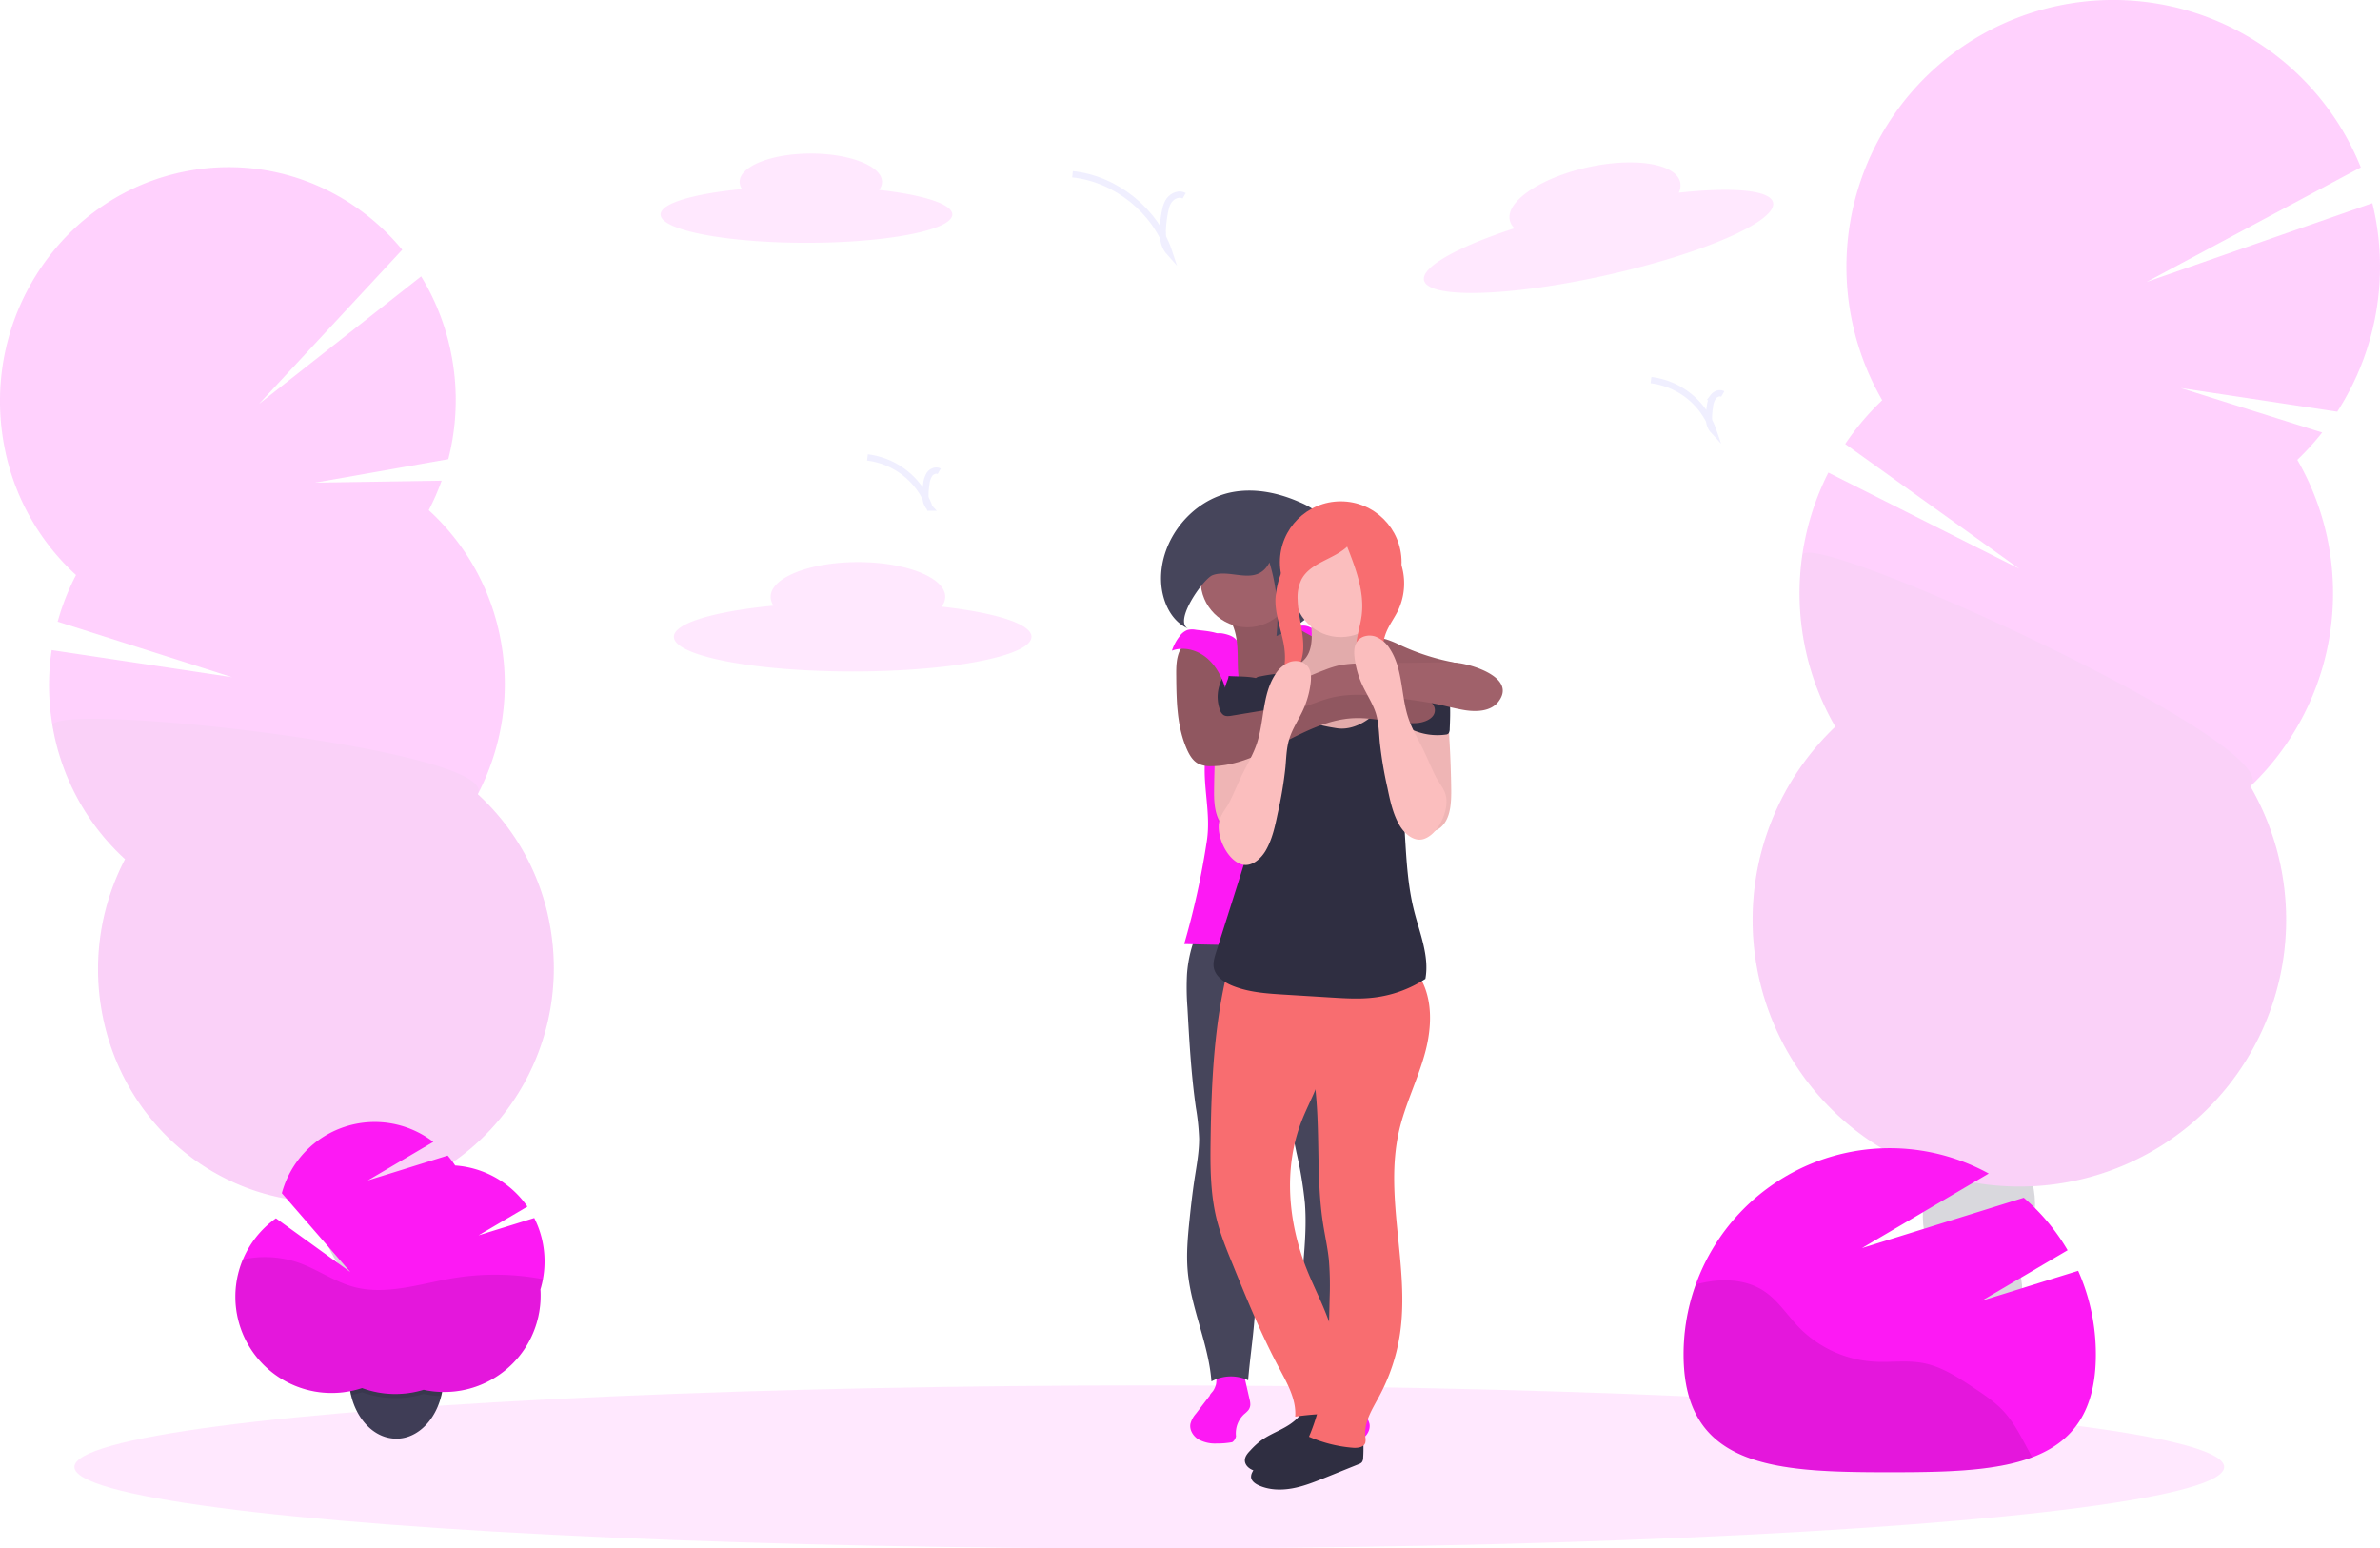 <svg xmlns="http://www.w3.org/2000/svg" id="a03d7526-57a9-40c8-b764-b3f4fde3bd30" data-name="Layer 1" viewBox="0 0 1131.46 736.12" class="injected-svg ClassicGrid__ImageFile-sc-td9pmq-4 fNAcXv grid_media" xmlns:xlink="http://www.w3.org/1999/xlink"><title>buddies</title><g opacity="0.2"><path d="M200.73,739.41a40.64,40.64,0,0,0,1.75,6.64q21.32-6.85,43.07-13c-.09-.59-.18-1.22-.29-1.83a36.88,36.88,0,0,0-7.78-17.37c-5.29-6.32-12.45-9.7-19.63-8.38s-12.76,7-15.61,14.84A37.47,37.47,0,0,0,200.73,739.41Z" transform="translate(-34.27 -81.94)" fill="#3f3d56"></path><ellipse cx="216.71" cy="698.82" rx="22.64" ry="30.29" transform="translate(-140.76 -39.51) rotate(-8.99)" fill="#3f3d56"></ellipse><ellipse cx="210.41" cy="662.35" rx="22.64" ry="30.29" transform="translate(-135.14 -40.94) rotate(-8.99)" fill="#3f3d56"></ellipse><ellipse cx="204.12" cy="625.88" rx="22.64" ry="30.29" transform="translate(-129.52 -42.38) rotate(-8.99)" fill="#3f3d56"></ellipse><ellipse cx="197.82" cy="589.41" rx="22.64" ry="30.29" transform="translate(-123.9 -43.81) rotate(-8.99)" fill="#3f3d56"></ellipse><path d="M238.09,324.46a111.4,111.4,0,0,0,6.13-14l-60.2.94,63.36-11.17a113.07,113.07,0,0,0,1.88-47.46,111.82,111.82,0,0,0-14.78-39.44L157.37,274l68.12-73.33c-24.08-29.19-62.3-44.76-101.74-37.5C64.84,174,25.53,231.72,35.94,292a110.75,110.75,0,0,0,34.48,63.3,113.24,113.24,0,0,0-8.73,22.16l82.92,26.41L58.83,391a113.28,113.28,0,0,0,.42,36.07,110.81,110.81,0,0,0,34.48,63.31,112.93,112.93,0,0,0-11.17,71.71c10.41,60.3,66.6,100.4,125.51,89.55s98.22-68.52,87.81-128.83a110.81,110.81,0,0,0-34.48-63.31,112.93,112.93,0,0,0,11.17-71.71A110.78,110.78,0,0,0,238.09,324.46Z" transform="translate(-34.27 -81.94)" fill="#fd19f4"></path><path d="M59.25,427.05a110.81,110.81,0,0,0,34.48,63.31,112.93,112.93,0,0,0-11.17,71.71c10.41,60.3,66.6,100.4,125.51,89.55s98.22-68.52,87.81-128.83a110.81,110.81,0,0,0-34.48-63.31C272.49,438.27,57.13,414.79,59.25,427.05Z" transform="translate(-34.27 -81.94)" opacity="0.1"></path></g><path d="M402,369.85a7.54,7.54,0,0,1-1.36-4.2c0-9.11,18.58-16.5,41.5-16.5s41.5,7.39,41.5,16.5a7.82,7.82,0,0,1-1.72,4.69c25.52,2.84,42.72,8.18,42.72,14.31,0,9.11-38.06,16.5-85,16.5s-85-7.39-85-16.5C354.66,378.16,374,372.55,402,369.85Z" transform="translate(-34.27 -81.94)" fill="#fd19f4" opacity="0.1"></path><g opacity="0.2"><path d="M936.75,737.37a46.72,46.72,0,0,0-.43,7.86q26.14.42,52.5,1.76c.12-.68.25-1.39.35-2.1a41.78,41.78,0,0,0-2.45-21.73c-3.62-8.82-10.37-15.13-18.82-16.35s-16.69,2.94-22.64,10.36A41.66,41.66,0,0,0,936.75,737.37Z" transform="translate(-34.27 -81.94)" fill="#3f3d56"></path><ellipse cx="969" cy="699.19" rx="34.66" ry="26.48" transform="translate(104.81 1476.94) rotate(-81.82)" fill="#3f3d56"></ellipse><ellipse cx="975.02" cy="657.27" rx="34.66" ry="26.48" transform="translate(151.48 1446.94) rotate(-81.82)" fill="#3f3d56"></ellipse><ellipse cx="981.05" cy="615.34" rx="34.66" ry="26.48" transform="translate(198.15 1416.94) rotate(-81.82)" fill="#3f3d56"></ellipse><ellipse cx="987.07" cy="573.41" rx="34.66" ry="26.48" transform="translate(244.82 1386.94) rotate(-81.82)" fill="#3f3d56"></ellipse><path d="M1126.41,300.56a126.55,126.55,0,0,0,11.83-13L1071,266.4l74.4,11.25a127.08,127.08,0,0,0,16.69-99.12L1054.72,216l101.88-54.5a126.83,126.83,0,1,0-227.52,110.7A126.53,126.53,0,0,0,911.48,293l82.71,59.28-90.71-45.68a126.9,126.9,0,0,0,3.3,120.79,126.82,126.82,0,1,0,197.33,28.36,126.85,126.85,0,0,0,22.3-155.23Z" transform="translate(-34.27 -81.94)" fill="#fd19f4"></path><path d="M891.07,346a126.24,126.24,0,0,0,15.71,81.47,126.82,126.82,0,1,0,197.33,28.36C1124,436.85,893.09,331.87,891.07,346Z" transform="translate(-34.27 -81.94)" opacity="0.1"></path></g><ellipse cx="546.38" cy="697.37" rx="511" ry="38.75" fill="#fd19f4" opacity="0.1"></ellipse><path d="M387,171.83a6.23,6.23,0,0,1-1.11-3.43c0-7.44,15.16-13.46,33.85-13.46s33.86,6,33.86,13.46a6.37,6.37,0,0,1-1.39,3.82C473,174.55,487,178.9,487,183.9c0,7.43-31.05,13.46-69.34,13.46s-69.35-6-69.35-13.46C348.31,178.6,364.06,174,387,171.83Z" transform="translate(-34.27 -81.94)" fill="#fd19f4" opacity="0.1"></path><path d="M754.27,190.44a7.49,7.49,0,0,1-2.24-3.8c-2-8.9,14.54-20.15,36.91-25.13s42.12-1.82,44.1,7.08a7.84,7.84,0,0,1-.65,4.95c25.52-2.77,43.47-1.3,44.8,4.68,2,8.89-33.56,24.38-79.38,34.58s-84.57,11.28-86.55,2.38C709.85,208.85,727.47,199.18,754.27,190.44Z" transform="translate(-34.27 -81.94)" fill="#fd19f4" opacity="0.1"></path><path d="M597.23,175c-2.33-1.35-5.48-.06-7.08,2.11s-2,5-2.45,7.63c-.89,5.91-1.54,12.7,2.45,17.16-6.52-19.77-25.27-34.92-46-37.13" transform="translate(-34.27 -81.94)" fill="none" stroke="#6c63ff" stroke-miterlimit="10" stroke-width="3" opacity="0.1"></path><path d="M853.26,269.25c-1.5-.87-3.52,0-4.55,1.36a10.83,10.83,0,0,0-1.58,4.9c-.57,3.81-1,8.17,1.58,11a35.86,35.86,0,0,0-29.55-23.87" transform="translate(-34.27 -81.94)" fill="none" stroke="#6c63ff" stroke-miterlimit="10" stroke-width="3" opacity="0.1"></path><path d="M480.76,306c-1.5-.86-3.52,0-4.55,1.36a10.83,10.83,0,0,0-1.58,4.91c-.57,3.8-1,8.16,1.58,11a35.88,35.88,0,0,0-29.55-23.87" transform="translate(-34.27 -81.94)" fill="none" stroke="#6c63ff" stroke-miterlimit="10" stroke-width="3" opacity="0.1"></path><path d="M685.2,384.94a31.21,31.21,0,0,1,8.12.94,47.09,47.09,0,0,1,6.89,2.88A107.86,107.86,0,0,0,723,396.35c3.85.83,7.89,1.52,11.08,3.83s5.19,6.85,3.29,10.3a8,8,0,0,1-6,3.7,20.2,20.2,0,0,1-7.24-.65,97.49,97.49,0,0,1-24.06-8.94,13.39,13.39,0,0,0-3.54-1.49,13.56,13.56,0,0,0-4.12,0,75,75,0,0,1-15,0c-2.5-.25-5.19-.72-7-2.51-2.79-2.82-2.87-9.81-.6-13.05C672.53,383.83,681.27,384.9,685.2,384.94Z" transform="translate(-34.27 -81.94)" fill="#a0616a"></path><path d="M685.2,384.94a31.21,31.21,0,0,1,8.12.94,47.09,47.09,0,0,1,6.89,2.88A107.86,107.86,0,0,0,723,396.35c3.85.83,7.89,1.52,11.08,3.83s5.19,6.85,3.29,10.3a8,8,0,0,1-6,3.7,20.2,20.2,0,0,1-7.24-.65,97.49,97.49,0,0,1-24.06-8.94,13.39,13.39,0,0,0-3.54-1.49,13.56,13.56,0,0,0-4.12,0,75,75,0,0,1-15,0c-2.5-.25-5.19-.72-7-2.51-2.79-2.82-2.87-9.81-.6-13.05C672.53,383.83,681.27,384.9,685.2,384.94Z" transform="translate(-34.27 -81.94)" opacity="0.05"></path><path d="M609.4,745.4,602.8,754a11.7,11.7,0,0,0-2.61,4.86c-.51,2.89,1.32,5.82,3.82,7.35a16.35,16.35,0,0,0,8.47,1.95,40.41,40.41,0,0,0,7.6-.63,4.36,4.36,0,0,0,1.78-2.84,12.37,12.37,0,0,1,3.93-10.51,15.11,15.11,0,0,0,1.92-1.83,4.59,4.59,0,0,0,.95-2.46,9.66,9.66,0,0,0-.34-2.72l-2.73-11.93a1.25,1.25,0,0,0-.34-.73,1.27,1.27,0,0,0-.86-.2l-7.38.11c-1.53,0-3-.09-3.87,1.38-.72,1.25-.48,3-.81,4.34a10,10,0,0,1-1.25,2.88C610.78,743.53,609.4,744.86,609.4,745.4Z" transform="translate(-34.27 -81.94)" fill="#fd19f4"></path><path d="M676.14,745.4l6.6,8.61a11.7,11.7,0,0,1,2.61,4.86c.51,2.89-1.32,5.82-3.82,7.35a16.35,16.35,0,0,1-8.47,1.95,40.41,40.41,0,0,1-7.6-.63,4.36,4.36,0,0,1-1.78-2.84,12.37,12.37,0,0,0-3.93-10.51,15.11,15.11,0,0,1-1.92-1.83,4.59,4.59,0,0,1-1-2.46,9.31,9.31,0,0,1,.34-2.72L660,735.25a1.25,1.25,0,0,1,.34-.73,1.27,1.27,0,0,1,.86-.2l7.38.11c1.53,0,3-.09,3.87,1.38.72,1.25.48,3,.81,4.34a10,10,0,0,0,1.25,2.88C674.76,743.53,676.14,744.86,676.14,745.4Z" transform="translate(-34.27 -81.94)" fill="#fd19f4"></path><path d="M603.74,524.34a62.1,62.1,0,0,0-5.17,20.7,123.64,123.64,0,0,0,.21,15.87c.88,15.87,1.77,31.77,4,47.52a113.41,113.41,0,0,1,1.56,14.8c0,6.4-1.19,12.73-2.17,19.06-1,6.66-1.78,13.37-2.46,20.08-.78,7.74-1.48,15.53-.85,23.29,1.45,18,10,35,11.33,53a19.13,19.13,0,0,1,17.44-.55c.75-9.28,2.18-18.81,2.93-28.09a135,135,0,0,0,.64-13.93c-.3-13.32-4.52-26.37-4.38-39.69.07-6.92,1.31-13.75,2.55-20.55,3.2-17.53,6.42-35.13,12.13-52,3.23,15.43,5.9,30.61,9.12,46a190,190,0,0,1,4,24c1.13,14.26-1,28.56-1.84,42.84s-.46,29.09,5.31,42.19a16.84,16.84,0,0,1,17.33-1.39c-.75-23.44-2.43-46.91,3-69.71,1.93-8,4.61-15.88,7-23.78,5.82-19,3.36-45.79,6.12-65.48.94-6.71,1.7-13.5,1.14-20.25-1-11.9.74-15.75-4.22-26.61-1-2.26-2.11-4.59-4-6.25-3.21-2.91-7.95-3.18-12.29-3.25C649.59,521.86,626.35,522.65,603.74,524.34Z" transform="translate(-34.27 -81.94)" fill="#46455b"></path><path d="M638.92,411.58c-2.66.45-5.62.84-7.87-.66s-3-4.24-3.23-6.83c-.42-4.06,0-8.43-2.06-11.94-.65-1.09-1.52-2-2.14-3.14-.46-.82-.78-1.71-1.31-2.49-1.37-2-3.89-2.82-6.25-3.33-1.44-.31-3.15-.48-4.16.58a5.29,5.29,0,0,0-1,2.68c-1.17,5.61-5.12,10.26-6.83,15.72-1.22,3.91-1.25,8.07-1.27,12.16a54.36,54.36,0,0,0,.9,12.49c1.21,5.27,4,10.33,3.51,15.71-1.23,13.34,2.79,25.89.8,39.13a377.19,377.19,0,0,1-10.78,49.06q47.5,1.31,95-.14c-2.19-6.61-6.71-12.15-9.88-18.35-5.37-10.46-6.76-22.55-6.43-34.3s2.27-23.4,3.2-35.12a203.25,203.25,0,0,0-2.47-51.43,9.22,9.22,0,0,0-1.49-4.21c-2.43-3.12-7.31-2.11-11.07-3.32-3.49-1.12-6.26-4.3-9.92-4.5-4.69-.27-8.16,4.63-8.89,9.27s.28,9.43-.4,14.08S643.56,410.79,638.92,411.58Z" transform="translate(-34.27 -81.94)" fill="#fd19f4"></path><path d="M619.41,377.34c2.2,3.94,2.91,8.54,3.15,13s0,9,.56,13.51c.58,4.91,2,10,.44,14.68,9.63-.42,19-3.31,27.86-7.14s17.26-8.59,25.84-13a9.11,9.11,0,0,1-5.34-2.69c-1.48-1.39-2.7-3-4.12-4.48-4.07-4.14-9.56-6.48-14.58-9.41s-9.94-6.92-11.4-12.54a2.37,2.37,0,0,0-.79-1.49,2.17,2.17,0,0,0-1.73,0q-6.42,1.85-12.76,3.94-3.13,1-6.24,2.12C617.43,374.9,618.13,375.05,619.41,377.34Z" transform="translate(-34.27 -81.94)" fill="#a0616a"></path><path d="M619.41,377.34c2.2,3.94,2.91,8.54,3.15,13s0,9,.56,13.51c.58,4.91,2,10,.44,14.68,9.63-.42,19-3.31,27.86-7.14s17.26-8.59,25.84-13a9.11,9.11,0,0,1-5.34-2.69c-1.48-1.39-2.7-3-4.12-4.48-4.07-4.14-9.56-6.48-14.58-9.41s-9.94-6.92-11.4-12.54a2.37,2.37,0,0,0-.79-1.49,2.17,2.17,0,0,0-1.73,0q-6.42,1.85-12.76,3.94-3.13,1-6.24,2.12C617.43,374.9,618.13,375.05,619.41,377.34Z" transform="translate(-34.27 -81.94)" opacity="0.1"></path><circle cx="592.99" cy="275.99" r="22.22" fill="#a0616a"></circle><path d="M637.78,349.32a88.35,88.35,0,0,1,3.32,35c11.1-4.7,21.37-12.49,26.48-23.4s4-25.17-4.7-33.53A37,37,0,0,0,652,320.6c-9.9-4.38-21-6.69-31.65-4.75-19.4,3.55-34.74,22.55-34.1,42.26.3,9.2,4.5,19.07,13,22.73-7.47-3.23,7.14-23.89,11.52-25.48C619.6,352.13,631.66,361,637.78,349.32Z" transform="translate(-34.27 -81.94)" fill="#46455b"></path><circle cx="637.39" cy="267.25" r="28.92" fill="#f86d70"></circle><path d="M633.72,766.79a36.74,36.74,0,0,0-4.94,4.56c-1.27,1.32-2.62,2.82-2.7,4.65-.13,2.93,3,5,5.93,5.41,6.58,1.05,12.91-2.42,19.3-4.3,5.32-1.57,11-2.11,15.83-4.89a4.79,4.79,0,0,0,2-1.83,5.24,5.24,0,0,0,.36-2.55c-.19-6.05-.84-13.8-3.77-19.19-5.49.94-10.27,2.7-14,6.79C646.43,761.16,639.82,762.41,633.72,766.79Z" transform="translate(-34.27 -81.94)" fill="#2f2e41"></path><path d="M618,542.63c-6.6,26.48-7.83,54-8.21,81.29-.18,12.65-.15,25.46,2.91,37.73,1.79,7.13,4.57,14,7.34,20.75,6.91,17,13.84,34,22.45,50.12,3.82,7.19,8.11,14.75,7.53,22.88a121.15,121.15,0,0,1,20.14-1.33A89.53,89.53,0,0,0,666.35,711c-3-8.76-7.39-17-10.82-25.6-8.94-22.42-11.21-48.18-2.42-70.65,2.34-6,5.42-11.66,7.66-17.69,6.38-17.17,5.6-36,4.73-54.35C649.09,539.48,634.53,540.47,618,542.63Z" transform="translate(-34.27 -81.94)" fill="#f86d70"></path><path d="M640.41,773.08c-4.19,2.24-8.83,4.53-10.85,8.84a4.65,4.65,0,0,0-.53,2.18c.11,1.84,1.86,3.13,3.53,3.91,4.93,2.28,10.62,2.46,16,1.5s10.43-3,15.47-5L680.17,778a3.69,3.69,0,0,0,1.52-.91,3.63,3.63,0,0,0,.64-2.2,69.24,69.24,0,0,0-.75-15.49c-6.32.1-15.1-.93-21.17,1C653.45,762.75,647,769.57,640.41,773.08Z" transform="translate(-34.27 -81.94)" fill="#2f2e41"></path><path d="M659.07,595.26c3.15,22.74.66,46,4.23,68.68.87,5.55,2.11,11.06,2.7,16.65a146.69,146.69,0,0,1,.39,18.16c-.46,22.45-1,45.53-9.82,66.19a64.87,64.87,0,0,0,20.76,5.24c2.32.19,5.26-.15,6-2.35a6.82,6.82,0,0,0,0-2.88c-.74-6.87,3.37-13.18,6.64-19.27A90.92,90.92,0,0,0,699.83,716c4.73-31.93-7.67-65-.43-96.47,2.92-12.69,8.92-24.47,12.33-37s3.9-26.93-3.5-37.64a9.46,9.46,0,0,0-3.56-3.41,11,11,0,0,0-3.7-.79,171.89,171.89,0,0,0-27.51-.29c-5.37.37-19.67-.32-22.93,4.75s1.78,17.29,3,22.5C655.54,576.79,657.78,585.94,659.07,595.26Z" transform="translate(-34.27 -81.94)" fill="#f86d70"></path><path d="M657.74,380c.34,5.22.39,11-2.94,15-3,3.6-7.94,4.93-11.25,8.21-3.76,3.71-4.84,9.64-3.37,14.71A21.9,21.9,0,0,0,649.9,430a40.84,40.84,0,0,0,14.88,5.12,17.66,17.66,0,0,0,14.55-2.74,81.13,81.13,0,0,0,21.15-18c1.8-2.17,3.58-4.75,3.25-7.54a1.83,1.83,0,0,0-.41-1.07,2.48,2.48,0,0,0-1.27-.52c-4.6-1.06-7.56-5.41-10-9.45A35,35,0,0,1,687.9,387c-1.85-6.79.29-14.31-2.22-20.89a2.74,2.74,0,0,0-1.13-1.56,3,3,0,0,0-1.26-.24,174.74,174.74,0,0,0-22.42.56c-3.25.28-5.13.31-4.52,3.95A109.88,109.88,0,0,1,657.74,380Z" transform="translate(-34.27 -81.94)" fill="#fbbebe"></path><path d="M657.74,380c.34,5.22.39,11-2.94,15-3,3.6-7.94,4.93-11.25,8.21-3.76,3.71-4.84,9.64-3.37,14.71A21.9,21.9,0,0,0,649.9,430a40.84,40.84,0,0,0,14.88,5.12,17.66,17.66,0,0,0,14.55-2.74,81.13,81.13,0,0,0,21.15-18c1.8-2.17,3.58-4.75,3.25-7.54a1.83,1.83,0,0,0-.41-1.07,2.48,2.48,0,0,0-1.27-.52c-4.6-1.06-7.56-5.41-10-9.45A35,35,0,0,1,687.9,387c-1.85-6.79.29-14.31-2.22-20.89a2.74,2.74,0,0,0-1.13-1.56,3,3,0,0,0-1.26-.24,174.74,174.74,0,0,0-22.42.56c-3.25.28-5.13.31-4.52,3.95A109.88,109.88,0,0,1,657.74,380Z" transform="translate(-34.27 -81.94)" opacity="0.1"></path><circle cx="637.39" cy="280.64" r="22.22" fill="#fbbebe"></circle><path d="M669.63,428.11c-4.2-.68-8.48-1.38-12.31-3.26s-7.2-5.12-8.19-9.27c-.56-2.38-.3-4.89-.66-7.31s-1.57-5-3.89-5.8a8.14,8.14,0,0,0-3.58-.18,74.09,74.09,0,0,0-7.69,1.22,3.06,3.06,0,0,0-2.85,3.94c.51,16,3.82,31.91,2.95,47.9-.83,15.48-5.55,30.46-10.23,45.24l-10.86,34.3c-.7,2.22-1.4,4.53-1.05,6.82.66,4.26,4.74,7.11,8.72,8.76,7.8,3.22,16.41,3.78,24.83,4.3l22.45,1.38c6.75.41,13.54.83,20.26,0a57,57,0,0,0,24.38-8.87c2-11-2.83-22-5.5-32.86-2.77-11.2-3.47-22.79-4.16-34.3-.27-4.53-.53-9.12.35-13.57.67-3.36,2-6.57,2.79-9.9,1.58-6.44,1.27-13.18,1.43-19.81a138.06,138.06,0,0,1,1.76-18.94c.54-3.26,1.18-6.63.28-9.81s-3.91-6-7.16-5.5c-4.09.67-5.61,5.57-7.27,9.38C690.39,421.3,679.64,429.74,669.63,428.11Z" transform="translate(-34.27 -81.94)" fill="#2f2e41"></path><path d="M614,421.64a48.55,48.55,0,0,0-1.65,11.27q-.8,12.63-.9,25.3c-.06,6.45.52,13.93,5.8,17.64a10.63,10.63,0,0,0,14.38-2.68c3.61-5.4,1.41-12.57-.07-18.91a72.44,72.44,0,0,1-.27-31.63c1-4.44,6.84-20.6-3.27-16.67C621.41,408.52,616,415,614,421.64Z" transform="translate(-34.27 -81.94)" fill="#fbbebe"></path><path d="M614,423.25a48.47,48.47,0,0,0-1.65,11.27q-.8,12.63-.9,25.29c-.06,6.46.52,13.94,5.8,17.65a10.65,10.65,0,0,0,14.38-2.68c3.61-5.41,1.41-12.58-.07-18.91a72.49,72.49,0,0,1-.27-31.64c1-4.44,6.84-20.59-3.27-16.66C621.41,410.12,616,416.62,614,423.25Z" transform="translate(-34.27 -81.94)" opacity="0.05"></path><path d="M721.63,421.64a48,48,0,0,1,1.65,11.27q.79,12.63.91,25.3c0,6.45-.52,13.93-5.8,17.64A10.62,10.62,0,0,1,704,473.17c-3.62-5.4-1.41-12.57.06-18.91a72.44,72.44,0,0,0,.28-31.63c-1-4.44-6.85-20.6,3.26-16.67C714.19,408.52,719.59,415,721.63,421.64Z" transform="translate(-34.27 -81.94)" fill="#fbbebe"></path><path d="M721.63,421.64a48,48,0,0,1,1.65,11.27q.79,12.63.91,25.3c0,6.45-.52,13.93-5.8,17.64A10.62,10.62,0,0,1,704,473.17c-3.62-5.4-1.41-12.57.06-18.91a72.44,72.44,0,0,0,.28-31.63c-1-4.44-6.85-20.6,3.26-16.67C714.19,408.52,719.59,415,721.63,421.64Z" transform="translate(-34.27 -81.94)" opacity="0.05"></path><path d="M717.51,401.65a2.84,2.84,0,0,1,2.06.24,4.58,4.58,0,0,1,1.4,2c3.14,7.15,2.87,16.17,2.5,24.57a4,4,0,0,1-.44,2,1.8,1.8,0,0,1-1.35.68,29.18,29.18,0,0,1-16.43-2.47,9.46,9.46,0,0,1-3-2c-3.12-3.33-6-16.58-2.89-21.21C702.22,401.19,713.37,402.23,717.51,401.65Z" transform="translate(-34.27 -81.94)" fill="#2f2e41"></path><path d="M618.09,403.25a3,3,0,0,0-2.05.22,4.43,4.43,0,0,0-1.41,1.94c-3.14,6.76-2.87,15.3-2.5,23.25a3.77,3.77,0,0,0,.44,1.91,1.81,1.81,0,0,0,1.35.64,30.53,30.53,0,0,0,16.43-2.34,9.24,9.24,0,0,0,3-1.91c3.12-3.15,6-15.7,2.89-20.08C633.39,402.81,622.23,403.8,618.09,403.25Z" transform="translate(-34.27 -81.94)" fill="#2f2e41"></path><path d="M680.15,327.19c-6.22-1.78-13.48-.16-19.37,2.51-4.38,2-7.5,6-10.07,10.06a83.53,83.53,0,0,0-6.8,13.28,40.18,40.18,0,0,0-3.29,13.72c-.18,7,2.45,13.81,3.81,20.72s1.16,14.87-3.68,20c7.88-.44,12.8-9.24,13.08-17.12s-2.47-15.61-2.66-23.5a19.23,19.23,0,0,1,1.88-9.56c4.25-7.93,15.07-9.37,21.67-15.49,4.11,10.48,8.29,21.51,6.89,32.68-.74,5.82-3,11.49-2.66,17.34a20.59,20.59,0,0,0,15.93,18.49c-2.57-9.08-5.11-19-1.61-27.73,1.47-3.67,3.91-6.87,5.64-10.42a30.12,30.12,0,0,0-1.78-29c-5.51-8.49-15.25-16.88-25.37-16.54" transform="translate(-34.27 -81.94)" fill="#f86d70"></path><path d="M595.52,390.55c-2.09,3.82-2.1,8.39-2.06,12.75.1,11.91.29,24.21,5.17,35.07,1.17,2.59,2.71,5.19,5.2,6.55a13.06,13.06,0,0,0,6.4,1.24c24.14-.16,43.89-22,68-22.83,9.81-.35,19.52,2.86,29.33,2.34,4-.22,9-2.24,8.85-6.26-.12-3.1-3.35-5.06-6.27-6.11-8.77-3.15-18.28-3.39-27.6-3.47a46.45,46.45,0,0,0-10.61.72c-3.89.86-7.49,2.66-11.25,4a90.6,90.6,0,0,1-15.14,3.39l-25.66,4.23c-1.36.22-2.86.42-4-.33a4.92,4.92,0,0,1-1.73-2.61,18.26,18.26,0,0,1-.57-10c1.06-4.62,3.93-9.17,2.73-13.76C614.06,386.86,600.45,381.53,595.52,390.55Z" transform="translate(-34.27 -81.94)" fill="#a0616a"></path><path d="M595.52,390.55c-2.09,3.82-2.1,8.39-2.06,12.75.1,11.91.29,24.21,5.17,35.07,1.17,2.59,2.71,5.19,5.2,6.55a13.06,13.06,0,0,0,6.4,1.24c24.14-.16,43.89-22,68-22.83,9.81-.35,19.52,2.86,29.33,2.34,4-.22,9-2.24,8.85-6.26-.12-3.1-3.35-5.06-6.27-6.11-8.77-3.15-18.28-3.39-27.6-3.47a46.45,46.45,0,0,0-10.61.72c-3.89.86-7.49,2.66-11.25,4a90.6,90.6,0,0,1-15.14,3.39l-25.66,4.23c-1.36.22-2.86.42-4-.33a4.92,4.92,0,0,1-1.73-2.61,18.26,18.26,0,0,1-.57-10c1.06-4.62,3.93-9.17,2.73-13.76C614.06,386.86,600.45,381.53,595.52,390.55Z" transform="translate(-34.27 -81.94)" opacity="0.1"></path><path d="M602.7,381.32a9.05,9.05,0,0,0-3.88.1,8,8,0,0,0-3.72,2.93,22.34,22.34,0,0,0-3.7,6.92c5.42-2.08,11.8-.42,16.31,3.24s7.34,9,9.07,14.57c-.28-.87,1.18-3.83,1.4-4.83a42.47,42.47,0,0,0,.86-5.48,38.33,38.33,0,0,0-.43-10.8C617.43,382.23,607.56,382,602.7,381.32Z" transform="translate(-34.27 -81.94)" fill="#fd19f4"></path><path d="M728.05,397.19a55.88,55.88,0,0,0-9.06-.36l-37,.51a56.31,56.31,0,0,0-10.86.85,48.07,48.07,0,0,0-7.11,2.24,118.16,118.16,0,0,0-17.3,8.05c-4.1,2.37-8.42,5.75-8.65,10.47,4.65,1.56,9.78.88,14.49-.49s9.21-3.43,14-4.67c10.38-2.69,21.32-1.36,32,0,6.55.83,13.11,1.67,19.57,3.05,4.13.89,8.22,2,12.39,2.68,5.68.92,12.4.63,16-3.88C755.17,404.63,735.71,398.32,728.05,397.19Z" transform="translate(-34.27 -81.94)" fill="#a0616a"></path><path d="M711,480.82c-4.53,1.35-9-2.47-11.39-6.56-3.15-5.41-4.47-11.66-5.74-17.79a189.91,189.91,0,0,1-3.65-21.82c-.39-4.48-.48-9-1.78-13.36-1.48-4.88-4.44-9.17-6.57-13.8a43.33,43.33,0,0,1-3.62-12.76c-.34-2.74-.34-5.75,1.32-8,1.89-2.52,5.59-3.2,8.57-2.19a14.21,14.21,0,0,1,7,6.05c6.19,9.6,5.07,22.1,8.74,32.92,1.6,4.7,4.09,9,6.35,13.47,2.35,4.59,4.21,9.4,6.52,14,1.43,2.87,3.8,5.48,4.73,8.57C723.58,466.5,718.25,478.65,711,480.82Z" transform="translate(-34.27 -81.94)" fill="#fbbebe"></path><path d="M624.59,492.87c4.53,1.35,9-2.47,11.4-6.56,3.14-5.41,4.46-11.66,5.73-17.79a190.1,190.1,0,0,0,3.65-21.81c.4-4.49.48-9.06,1.79-13.37,1.47-4.88,4.43-9.17,6.56-13.8a43.25,43.25,0,0,0,3.62-12.76c.34-2.73.35-5.75-1.31-7.95-1.9-2.52-5.59-3.2-8.58-2.19a14.21,14.21,0,0,0-7,6.05c-6.19,9.6-5.07,22.1-8.74,32.92-1.59,4.7-4.09,9-6.35,13.47-2.35,4.59-4.21,9.4-6.52,14-1.43,2.87-3.8,5.48-4.72,8.57C612,478.55,617.35,490.7,624.59,492.87Z" transform="translate(-34.27 -81.94)" fill="#fbbebe"></path><path d="M245.15,736.43a37,37,0,0,1-.8,7.76c-.1.48-.21.95-.32,1.41-2.84,11.39-10.85,19.72-20.41,20.25-.32,0-.64,0-1,0-10.11,0-18.66-8.72-21.48-20.73-.08-.32-.15-.64-.22-1a37,37,0,0,1-.8-7.76c0-16.27,10.07-29.45,22.5-29.45S245.15,720.16,245.15,736.43Z" transform="translate(-34.27 -81.94)" fill="#3f3d56"></path><path d="M245.15,736.43a37,37,0,0,1-.8,7.76c-.1.48-.21.95-.32,1.41-.34,0-.67,0-1,0a45.76,45.76,0,0,1-7.36-1,44.92,44.92,0,0,1-6.56,1.5,45.87,45.87,0,0,1-5.14.48l-1.74,0a46.41,46.41,0,0,1-6.16-.41,45.17,45.17,0,0,1-9.67-2.4,45.56,45.56,0,0,1-5.22,1.4c-.08-.32-.15-.64-.22-1a37,37,0,0,1-.8-7.76c0-16.27,10.07-29.45,22.5-29.45S245.15,720.16,245.15,736.43Z" transform="translate(-34.27 -81.94)" opacity="0.1"></path><path d="M293.15,681.57a45.54,45.54,0,0,0-4.9-20.61l-26.46,8.23L285,655.53A45.73,45.73,0,0,0,250.66,636a45.65,45.65,0,0,0-3.57-4.72l-38,11.83,31.17-18.33a45.73,45.73,0,0,0-72,24.39l32.55,37.47-35.36-25.54a45.74,45.74,0,0,0,40.93,80.7,45.92,45.92,0,0,0,29.28.81,45.78,45.78,0,0,0,55.62-44.66c0-1,0-2-.1-3A45.63,45.63,0,0,0,293.15,681.57Z" transform="translate(-34.27 -81.94)" fill="#fd19f4"></path><path d="M292.36,690.05a121.9,121.9,0,0,0-42.34-.54c-15.89,2.63-32.13,8.41-47.67,4.19-9.12-2.48-17-8.22-25.91-11.41a49.18,49.18,0,0,0-26.75-1.6,45.76,45.76,0,0,0,56.69,61.06,45.92,45.92,0,0,0,29.28.81,45.78,45.78,0,0,0,55.62-44.66c0-1,0-2-.1-3A45.19,45.19,0,0,0,292.36,690.05Z" transform="translate(-34.27 -81.94)" opacity="0.1"></path><path d="M976.45,700.28l40.78-24a98.35,98.35,0,0,0-20.85-24.95l-76.93,23.93,60.28-35.44a98,98,0,0,0-145.08,86c0,54.12,43.88,56,98,56s98-1.88,98-56a97.65,97.65,0,0,0-8.41-39.76Z" transform="translate(-34.27 -81.94)" fill="#fd19f4"></path><path d="M986.83,752.89c-4.16-4.51-9.33-7.95-14.45-11.35-7.41-4.91-15.07-9.93-23.79-11.6-7.67-1.47-15.58-.23-23.37-.68a54.62,54.62,0,0,1-35.81-16.41c-5.57-5.76-9.95-12.83-16.65-17.23-7.22-4.74-16.38-5.76-24.94-4.58a66.11,66.11,0,0,0-7.38,1.51,97.73,97.73,0,0,0-5.79,33.25c0,54.12,43.88,56,98,56,26.26,0,50.11-.44,67.71-7.08l-2.94-5.5C994.36,763.48,991.24,757.68,986.83,752.89Z" transform="translate(-34.27 -81.94)" opacity="0.1"></path></svg>